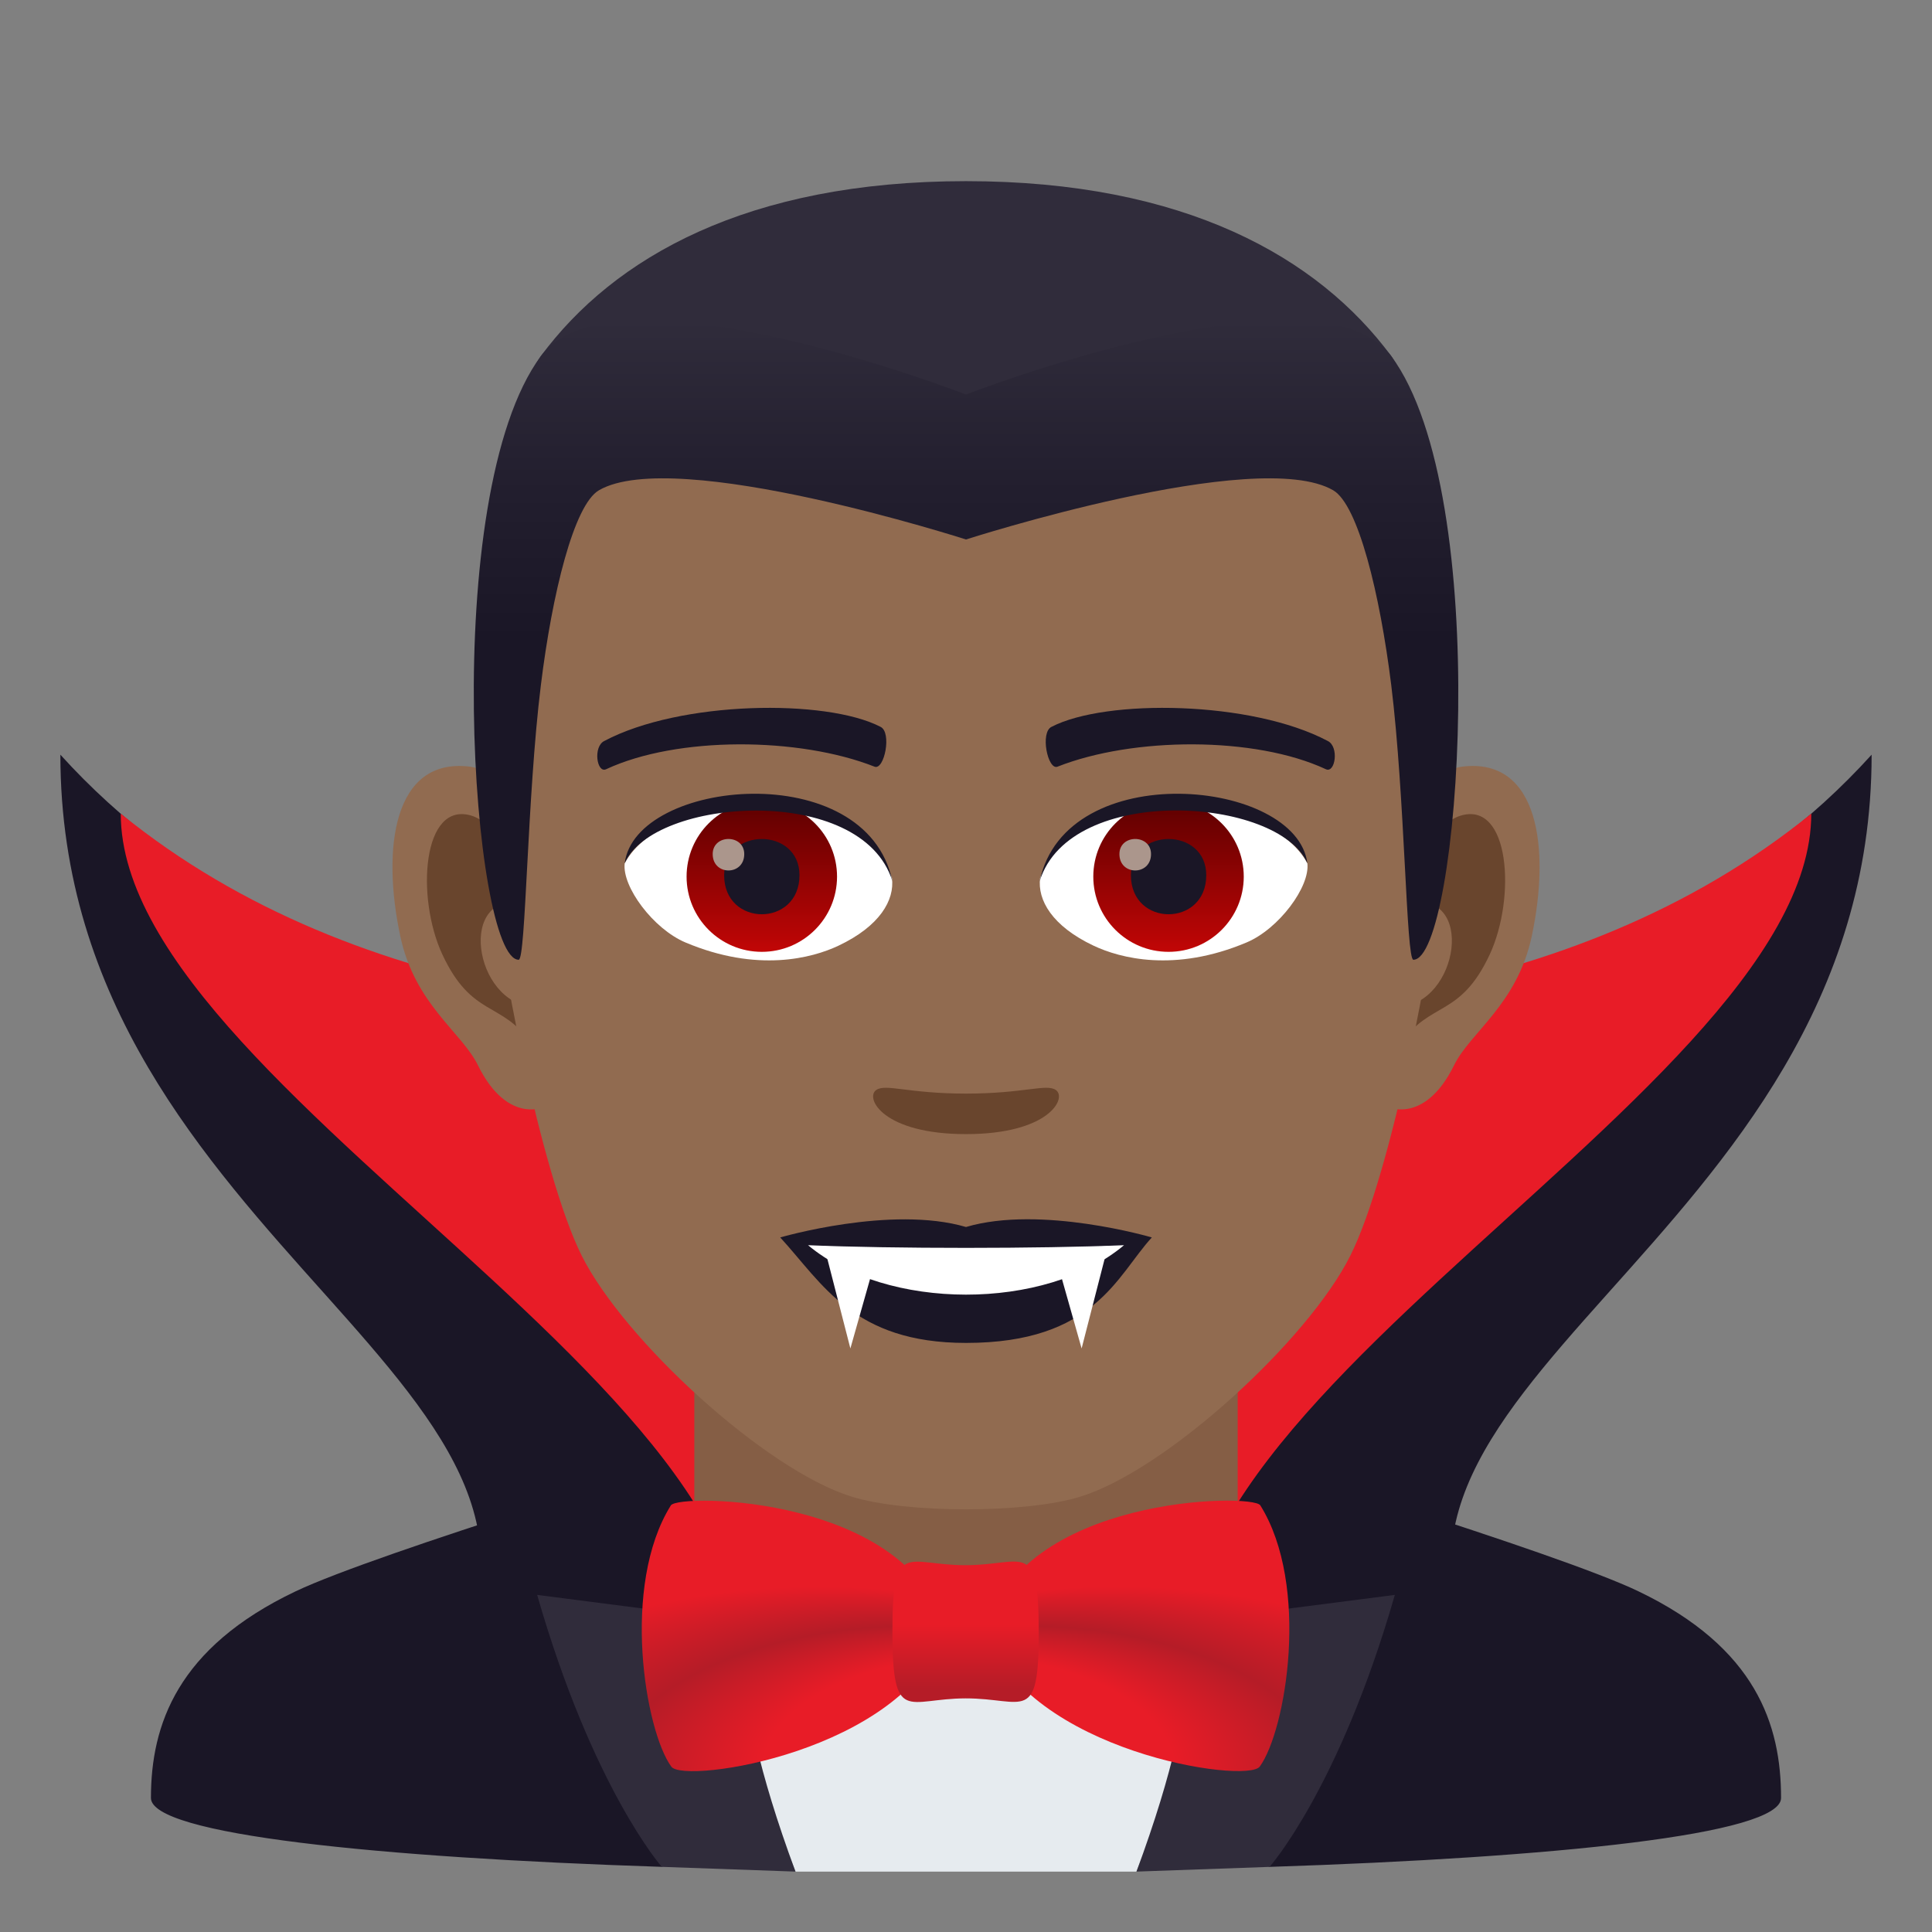 <?xml version="1.0" encoding="utf-8"?>
<!-- Generator: Adobe Illustrator 15.0.0, SVG Export Plug-In . SVG Version: 6.00 Build 0)  -->
<!DOCTYPE svg PUBLIC "-//W3C//DTD SVG 1.1//EN" "http://www.w3.org/Graphics/SVG/1.1/DTD/svg11.dtd">
<svg version="1.1" id="Layer_1" xmlns:x="http://ns.adobe.com/Extensibility/1.0/" xmlns:i="http://ns.adobe.com/AdobeIllustrator/10.0/" xmlns:graph="http://ns.adobe.com/Graphs/1.0/"
	 xmlns="http://www.w3.org/2000/svg" xmlns:xlink="http://www.w3.org/1999/xlink" xmlns:a="http://ns.adobe.com/AdobeSVGViewerExtensions/3.0/"
	 x="0px" y="0px" width="64px" height="64px" viewBox="0 0 64 64" enable-background="new 0 0 64 64" xml:space="preserve">
<rect x="0" y="0" width="64" height="64" fill="#808080" stroke="none"/>
<path fill="#1A1626" d="M9.786,52.718c2.702-1.289,13.492-4.544,13.492-4.544L40.7,48.138c0,0,10.89,3.283,13.575,4.576
	C58.18,54.587,59,57.144,59,59.56c0,1.213-7.519,1.975-16.944,2.283c-5.553-2.62-14.469-2.558-20.134-0.001
	C12.506,61.533,5,60.772,5,59.56C5,57.14,5.871,54.583,9.786,52.718z"/>
<path fill="#1A1626" d="M62,25c-8.074,8.922-20.783,8.977-30,8.971C22.783,33.977,10.076,33.922,2,25
	c0,16.411,19.279,21.005,12.486,30.964c-2.146,3.146,37.176,3.146,35.029,0C42.723,46.005,62,41.411,62,25z"/>
<path fill="#E81C27" d="M32,33.971c-9.217,0.006-19.984-0.516-28-7.018c0,9.726,26.279,21.067,19.486,31.024
	c-2.146,3.148,19.174,3.148,17.027,0c-6.793-9.957,19.488-21.299,19.488-31.024C51.986,33.455,41.217,33.977,32,33.971z"/>
<path fill="#855E45" d="M23,49.946c0,0,2.889,2.832,9,2.832c6.113,0,9-2.832,9-2.832v-8.035H23V49.946z"/>
<path id="Path_2058_" fill="#916B50" d="M48.441,25.395c-2.545,0.307-4.383,8.814-2.781,11.06c0.225,0.313,1.535,0.814,2.508-1.167
	c0.539-1.098,2.092-2.014,2.574-4.277C51.359,28.109,50.975,25.088,48.441,25.395z"/>
<path id="Path_2057_" fill="#916B50" d="M15.561,25.395c2.545,0.307,4.383,8.814,2.781,11.06c-0.225,0.313-1.535,0.814-2.51-1.167
	c-0.537-1.098-2.092-2.014-2.572-4.277C12.641,28.109,13.027,25.088,15.561,25.395z"/>
<path id="Path_2056_" fill="#69452D" d="M48.373,27.023c-0.664,0.209-1.389,1.221-1.781,2.898c2.32-0.498,1.74,3.361-0.277,3.434
	c0.02,0.389,0.045,0.787,0.094,1.207c0.971-1.408,1.959-0.844,2.938-2.939C50.227,29.734,50.018,26.51,48.373,27.023z"/>
<path id="Path_2055_" fill="#69452D" d="M17.41,29.918c-0.395-1.676-1.117-2.686-1.781-2.895c-1.643-0.514-1.855,2.711-0.973,4.6
	c0.979,2.096,1.967,1.531,2.939,2.939c0.047-0.42,0.074-0.82,0.09-1.209C15.689,33.26,15.117,29.447,17.41,29.918z"/>
<path id="Path_2054_" fill="#916B50" d="M32,9.035c-11.027,0-16.34,8.328-15.676,19.908c0.133,2.33,1.582,9.929,2.947,12.655
	c1.398,2.789,6.074,7.09,8.938,7.98c1.811,0.561,5.773,0.561,7.582,0c2.865-0.891,7.543-5.191,8.939-7.98
	c1.369-2.727,2.814-10.323,2.945-12.655C48.344,17.363,43.031,9.035,32,9.035z"/>
<path id="Path_2053_" fill="#1A1626" d="M43.982,24.545c-2.521-1.336-7.348-1.4-9.146-0.469c-0.387,0.178-0.131,1.441,0.193,1.322
	c2.504-0.99,6.547-1.012,8.893,0.084C44.234,25.625,44.365,24.73,43.982,24.545z"/>
<path id="Path_2052_" fill="#1A1626" d="M20.02,24.545c2.521-1.336,7.346-1.4,9.146-0.469c0.385,0.178,0.131,1.441-0.193,1.322
	c-2.51-0.99-6.547-1.012-8.895,0.084C19.768,25.625,19.639,24.73,20.02,24.545z"/>
<path id="Path_2051_" fill="#69452D" d="M34.977,36.108c-0.314-0.219-1.053,0.119-2.977,0.119c-1.92,0-2.66-0.338-2.975-0.119
	c-0.377,0.266,0.223,1.461,2.975,1.461C34.754,37.569,35.355,36.374,34.977,36.108z"/>
<path id="Path_2050_" fill="#1A1626" d="M32,40.646c-2.479-0.729-6.154,0.346-6.154,0.346c1.398,1.521,2.424,3.494,6.154,3.494
	c4.275,0,5.002-2.24,6.156-3.494C38.156,40.991,34.48,39.911,32,40.646z"/>
<path id="Path_2049_" fill="#FFFFFF" d="M26.768,41.249c2.602,2.176,7.852,2.191,10.467,0
	C34.463,41.366,29.559,41.368,26.768,41.249z"/>
<path id="Path_2048_" fill="#FFFFFF" d="M29.547,29.086c0.094,0.73-0.402,1.594-1.773,2.242c-0.871,0.412-2.686,0.896-5.066-0.107
	c-1.066-0.449-2.107-1.848-2.014-2.623C21.984,26.168,28.338,25.813,29.547,29.086z"/>
<linearGradient id="Oval_1_" gradientUnits="userSpaceOnUse" x1="-424.582" y1="477.465" x2="-424.582" y2="478.224" gradientTransform="matrix(6.57 0 0 -6.57 2814.78 3168.528)">
	<stop  offset="0" style="stop-color:#C20606"/>
	<stop  offset="1" style="stop-color:#5E0000"/>
	<a:midPointStop  offset="0" style="stop-color:#C20606"/>
	<a:midPointStop  offset="0.5" style="stop-color:#C20606"/>
	<a:midPointStop  offset="1" style="stop-color:#5E0000"/>
</linearGradient>
<circle id="Oval_266_" fill="url(#Oval_1_)" cx="25.236" cy="29.039" r="2.492"/>
<path id="Path_2047_" fill="#1A1626" d="M23.988,28.992c0,1.725,2.496,1.725,2.496,0C26.484,27.393,23.988,27.393,23.988,28.992z"/>
<path id="Path_2046_" fill="#AB968C" d="M23.609,28.293c0,0.723,1.045,0.723,1.045,0C24.654,27.625,23.609,27.625,23.609,28.293z"/>
<path id="Path_2045_" fill="#1A1626" d="M29.559,29.182c-1.014-3.25-7.926-2.77-8.865-0.584
	C21.041,25.799,28.695,25.059,29.559,29.182z"/>
<path id="Path_2044_" fill="#FFFFFF" d="M34.455,29.086c-0.094,0.73,0.4,1.594,1.773,2.242c0.871,0.412,2.684,0.896,5.064-0.107
	c1.07-0.449,2.109-1.848,2.016-2.623C42.018,26.168,35.662,25.813,34.455,29.086z"/>
<linearGradient id="Oval_2_" gradientUnits="userSpaceOnUse" x1="-425.23" y1="477.465" x2="-425.23" y2="478.224" gradientTransform="matrix(6.57 0 0 -6.57 2832.511 3168.528)">
	<stop  offset="0" style="stop-color:#C20606"/>
	<stop  offset="1" style="stop-color:#5E0000"/>
	<a:midPointStop  offset="0" style="stop-color:#C20606"/>
	<a:midPointStop  offset="0.5" style="stop-color:#C20606"/>
	<a:midPointStop  offset="1" style="stop-color:#5E0000"/>
</linearGradient>
<circle id="Oval_265_" fill="url(#Oval_2_)" cx="38.709" cy="29.039" r="2.492"/>
<path id="Path_2043_" fill="#1A1626" d="M37.463,28.992c0,1.725,2.496,1.725,2.496,0C39.959,27.393,37.463,27.393,37.463,28.992z"/>
<path id="Path_2042_" fill="#AB968C" d="M37.082,28.293c0,0.723,1.047,0.723,1.047,0C38.129,27.625,37.082,27.625,37.082,28.293z"/>
<path id="Path_2041_" fill="#1A1626" d="M34.443,29.182c1.012-3.248,7.92-2.783,8.865-0.584
	C42.957,25.799,35.307,25.059,34.443,29.182z"/>
<path fill="#302C3B" d="M46.086,11.794C43.672,8.533,39.254,6.001,32,6.001c-7.252,0-11.668,2.532-14.082,5.793
	C14.5,16.41,49.502,16.41,46.086,11.794z"/>
<linearGradient id="SVGID_1_" gradientUnits="userSpaceOnUse" x1="32.002" y1="31.793" x2="32.002" y2="10.615">
	<stop  offset="0.5" style="stop-color:#1A1626"/>
	<stop  offset="0.757" style="stop-color:#231F2F"/>
	<stop  offset="1" style="stop-color:#302C3B"/>
	<a:midPointStop  offset="0.5" style="stop-color:#1A1626"/>
	<a:midPointStop  offset="0.6" style="stop-color:#1A1626"/>
	<a:midPointStop  offset="1" style="stop-color:#302C3B"/>
</linearGradient>
<path fill="url(#SVGID_1_)" d="M46.086,11.794C43.672,8.533,32,13.069,32,13.069s-11.668-4.536-14.082-1.275
	C14.5,16.41,15.66,31.793,17.182,31.793c0.24,0,0.275-5.381,0.736-9.104c0.373-3.029,1.094-5.969,1.924-6.449
	C22.373,14.773,32,17.871,32,17.871s9.629-3.098,12.162-1.631c0.828,0.48,1.547,3.42,1.924,6.449
	c0.459,3.723,0.494,9.104,0.734,9.104C48.342,31.793,49.502,16.41,46.086,11.794z"/>
<polygon fill="#E6EBEF" points="23.276,54.345 26.352,61.999 37.647,61.999 40.722,54.345 "/>
<path fill="#302C3B" d="M42.056,61.843c0,0,2.307-2.6,4.15-9.01l-7.123,0.918c0,0,1.102,1.385-1.436,8.248L42.056,61.843z"/>
<path fill="#302C3B" d="M21.922,61.842c0,0-2.286-2.599-4.128-9.009l7.121,0.918c0,0-1.103,1.385,1.437,8.248L21.922,61.842z"/>
<radialGradient id="SVGID_2_" cx="690.419" cy="-134.912" r="29.205" fx="667.051" fy="-124.315" gradientTransform="matrix(-0.961 -1.000000e-004 -5.047310e-005 -0.505 679.47 -5.424)" gradientUnits="userSpaceOnUse">
	<stop  offset="0.261" style="stop-color:#E81C27"/>
	<stop  offset="0.364" style="stop-color:#B51C27"/>
	<stop  offset="0.503" style="stop-color:#E81C27"/>
	<a:midPointStop  offset="0.261" style="stop-color:#E81C27"/>
	<a:midPointStop  offset="0.5" style="stop-color:#E81C27"/>
	<a:midPointStop  offset="0.364" style="stop-color:#B51C27"/>
	<a:midPointStop  offset="0.5" style="stop-color:#B51C27"/>
	<a:midPointStop  offset="0.503" style="stop-color:#E81C27"/>
</radialGradient>
<path fill="url(#SVGID_2_)" d="M31.311,54.065c-1.404,3.967-8.645,5.043-9.072,4.459c-0.869-1.191-1.674-6-0.016-8.656
	C22.479,49.458,30.238,49.552,31.311,54.065z"/>
<radialGradient id="SVGID_3_" cx="17.977" cy="-134.605" r="29.203" fx="-5.39" fy="-124.009" gradientTransform="matrix(0.961 -3.000000e-004 1.514193e-004 -0.505 30.932 -5.338)" gradientUnits="userSpaceOnUse">
	<stop  offset="0.261" style="stop-color:#E81C27"/>
	<stop  offset="0.364" style="stop-color:#B51C27"/>
	<stop  offset="0.503" style="stop-color:#E81C27"/>
	<a:midPointStop  offset="0.261" style="stop-color:#E81C27"/>
	<a:midPointStop  offset="0.5" style="stop-color:#E81C27"/>
	<a:midPointStop  offset="0.364" style="stop-color:#B51C27"/>
	<a:midPointStop  offset="0.5" style="stop-color:#B51C27"/>
	<a:midPointStop  offset="0.503" style="stop-color:#E81C27"/>
</radialGradient>
<path fill="url(#SVGID_3_)" d="M32.658,54.065c1.404,3.967,8.646,5.041,9.073,4.455c0.869-1.191,1.675-5.998,0.018-8.654
	C41.493,49.456,33.733,49.552,32.658,54.065z"/>
<linearGradient id="SVGID_4_" gradientUnits="userSpaceOnUse" x1="70.024" y1="56.533" x2="70.024" y2="51.881" gradientTransform="matrix(1.136 -2.000000e-004 -2.000000e-004 1 -47.544 -0.138)">
	<stop  offset="0.097" style="stop-color:#B51C27"/>
	<stop  offset="0.551" style="stop-color:#E81C27"/>
	<a:midPointStop  offset="0.097" style="stop-color:#B51C27"/>
	<a:midPointStop  offset="0.5" style="stop-color:#B51C27"/>
	<a:midPointStop  offset="0.551" style="stop-color:#E81C27"/>
</linearGradient>
<path fill="url(#SVGID_4_)" d="M31.989,56.261c-1.941,0.002-2.421,0.893-2.427-2.203c-0.003-3.098,0.479-2.205,2.422-2.209
	c1.941,0,2.421-0.896,2.426,2.203C34.414,57.147,33.933,56.259,31.989,56.261z"/>
<polygon fill="#FFFFFF" points="27.299,41.28 28.17,44.669 29.098,41.392 "/>
<polygon fill="#FFFFFF" points="36.701,41.28 35.83,44.669 34.902,41.392 "/>
</svg>
